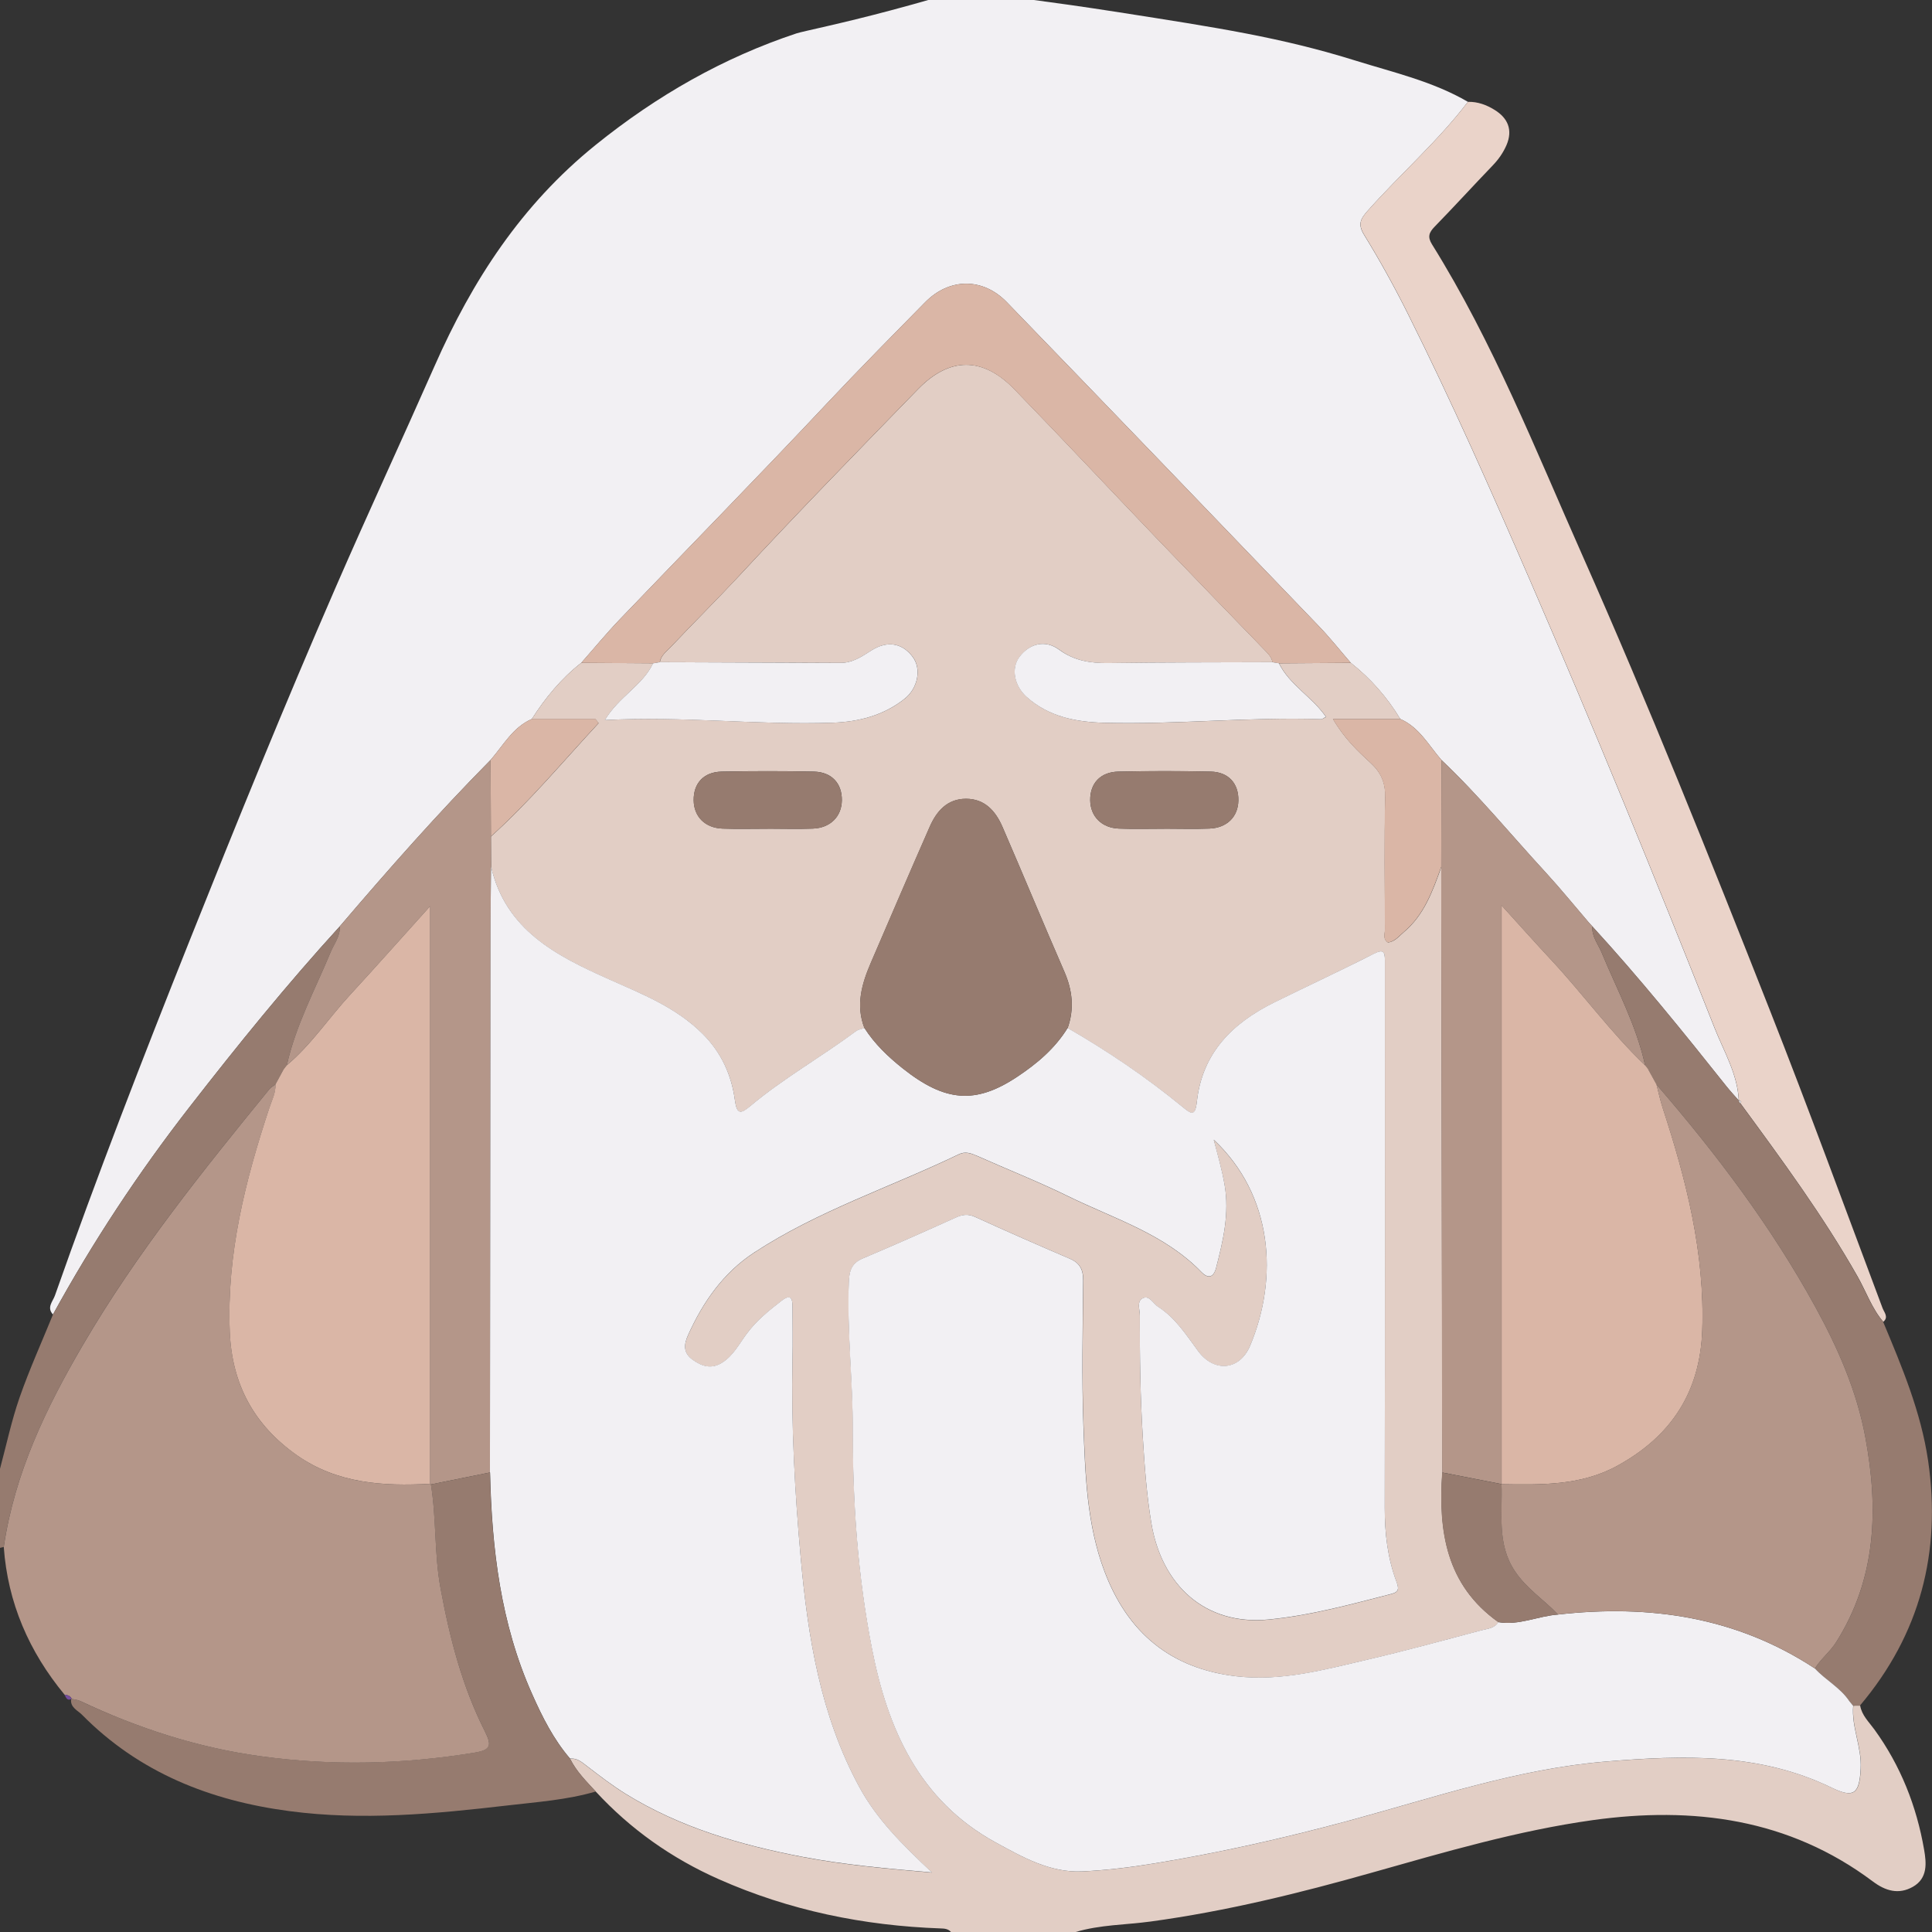 <svg width="39" height="39" viewBox="0 0 39 39" fill="none" xmlns="http://www.w3.org/2000/svg">
<rect x="0" y="0" width="39" height="39" fill="#333333" stroke="none"/>
<g clip-path="url(#clip0_3_3398)">
<path d="M18.738 0H20.871C21.273 0.053 21.873 0.136 22.601 0.25C24.582 0.561 25.859 0.754 27.368 1.225C28.134 1.464 28.927 1.644 29.632 2.056C29.025 2.854 28.267 3.512 27.605 4.259C27.461 4.422 27.404 4.528 27.538 4.745C27.855 5.261 28.149 5.793 28.42 6.336C29.302 8.101 30.1 9.905 30.884 11.714C32.18 14.704 33.413 17.722 34.611 20.753C34.8 21.229 35.076 21.681 35.099 22.215C35.016 22.12 34.93 22.028 34.851 21.929C33.977 20.83 33.094 19.738 32.144 18.701L32.146 18.703C32.121 18.676 32.097 18.649 32.071 18.621C31.784 18.287 31.506 17.944 31.208 17.619C30.507 16.858 29.851 16.055 29.098 15.342C28.84 15.048 28.652 14.681 28.266 14.514C28.002 14.076 27.669 13.698 27.267 13.38C27.052 13.132 26.848 12.874 26.621 12.638C24.525 10.456 22.428 8.274 20.324 6.1C19.84 5.6 19.165 5.605 18.677 6.1C18.011 6.776 17.344 7.452 16.693 8.144C15.315 9.611 13.905 11.048 12.512 12.502C12.242 12.784 11.993 13.087 11.734 13.38C11.33 13.696 11.01 14.085 10.736 14.514C10.35 14.682 10.161 15.047 9.902 15.342C8.838 16.418 7.839 17.552 6.858 18.701C5.789 19.872 4.793 21.102 3.821 22.353C2.794 23.674 1.874 25.067 1.069 26.534C0.937 26.393 1.067 26.27 1.108 26.154C1.955 23.746 2.879 21.367 3.824 18.996C4.779 16.602 5.75 14.215 6.778 11.852C7.429 10.356 8.115 8.877 8.774 7.385C9.537 5.655 10.532 4.13 12.021 2.928C13.264 1.925 14.607 1.162 16.078 0.674C16.2 0.633 16.963 0.482 17.99 0.207C18.309 0.122 18.57 0.049 18.738 0L18.738 0Z" fill="#F2F0F3"/>
<path d="M10.736 14.513C11.01 14.084 11.331 13.694 11.735 13.379C12.219 13.382 12.701 13.386 13.185 13.389C12.973 13.837 12.493 14.062 12.211 14.536C13.784 14.448 15.297 14.643 16.814 14.589C17.337 14.57 17.84 14.443 18.263 14.105C18.53 13.892 18.606 13.502 18.426 13.261C18.214 12.977 17.91 12.927 17.59 13.131C17.398 13.254 17.211 13.382 16.968 13.381C15.752 13.374 14.536 13.371 13.32 13.367C13.342 13.23 13.451 13.155 13.537 13.064C13.997 12.576 14.474 12.104 14.931 11.613C16.11 10.342 17.321 9.101 18.53 7.858C19.168 7.2 19.839 7.199 20.477 7.858C21.437 8.847 22.38 9.854 23.334 10.85C24.061 11.609 24.793 12.362 25.524 13.117C25.594 13.191 25.67 13.259 25.687 13.367C24.585 13.371 23.483 13.369 22.381 13.385C22.016 13.39 21.689 13.341 21.382 13.114C21.103 12.908 20.786 12.988 20.581 13.261C20.405 13.495 20.481 13.85 20.725 14.068C21.179 14.476 21.733 14.576 22.307 14.592C23.762 14.629 25.213 14.47 26.668 14.518C26.698 14.518 26.728 14.492 26.769 14.472C26.489 14.065 26.036 13.83 25.82 13.39C26.303 13.387 26.786 13.383 27.269 13.38C27.671 13.698 28.004 14.075 28.267 14.514C27.832 14.514 27.396 14.514 26.909 14.514C27.135 14.903 27.4 15.155 27.668 15.4C27.88 15.595 27.97 15.802 27.963 16.096C27.944 16.982 27.954 17.868 27.959 18.754C27.959 18.845 27.908 18.956 28.02 19.026C28.161 19.007 28.237 18.901 28.334 18.82C28.75 18.472 28.921 17.985 29.096 17.499C29.098 19.183 29.101 20.866 29.103 22.55C29.107 24.942 29.11 27.334 29.115 29.726C29.034 30.904 29.19 31.994 30.248 32.745C30.173 32.87 30.035 32.877 29.918 32.908C29.148 33.112 28.38 33.324 27.605 33.503C26.736 33.706 25.875 33.945 24.961 33.839C23.624 33.683 22.761 32.947 22.299 31.723C21.941 30.779 21.91 29.773 21.873 28.78C21.837 27.806 21.859 26.829 21.868 25.854C21.87 25.636 21.805 25.498 21.599 25.41C20.959 25.136 20.322 24.856 19.688 24.567C19.544 24.501 19.432 24.517 19.295 24.579C18.672 24.86 18.047 25.138 17.418 25.404C17.194 25.498 17.145 25.651 17.137 25.879C17.098 26.88 17.22 27.875 17.218 28.873C17.214 30.352 17.319 31.823 17.603 33.275C17.921 34.904 18.554 36.347 20.103 37.194C20.645 37.49 21.197 37.806 21.845 37.778C22.335 37.755 22.826 37.695 23.311 37.615C24.632 37.398 25.936 37.104 27.229 36.754C28.947 36.288 30.642 35.704 32.428 35.559C33.971 35.433 35.518 35.38 36.971 36.085C37.424 36.306 37.536 36.215 37.563 35.705C37.587 35.267 37.374 34.866 37.412 34.432C37.458 34.432 37.504 34.432 37.55 34.431C37.584 34.628 37.727 34.76 37.837 34.912C38.366 35.641 38.689 36.459 38.841 37.34C38.887 37.606 38.917 37.915 38.615 38.087C38.326 38.251 38.059 38.17 37.806 37.98C36.11 36.708 34.178 36.46 32.149 36.742C30.636 36.954 29.166 37.386 27.697 37.801C26.228 38.217 24.749 38.581 23.231 38.788C22.725 38.857 22.206 38.852 21.711 39.001H19.198C19.143 38.937 19.068 38.93 18.991 38.928C17.435 38.873 15.934 38.566 14.507 37.933C13.562 37.514 12.731 36.928 12.028 36.167C11.837 35.959 11.635 35.76 11.508 35.503C11.649 35.488 11.739 35.569 11.843 35.649C12.103 35.849 12.364 36.05 12.643 36.222C13.737 36.895 14.946 37.246 16.196 37.485C17.035 37.646 17.881 37.721 18.813 37.801C18.216 37.24 17.701 36.73 17.346 36.075C16.562 34.63 16.308 33.048 16.164 31.451C16.043 30.12 15.97 28.781 15.998 27.441C16.005 27.086 15.999 26.732 15.998 26.377C15.998 26.214 15.962 26.118 15.782 26.256C15.52 26.457 15.268 26.661 15.069 26.931C14.922 27.132 14.804 27.364 14.582 27.506C14.367 27.644 14.18 27.591 13.986 27.453C13.789 27.313 13.803 27.146 13.888 26.957C14.189 26.287 14.601 25.695 15.221 25.289C16.51 24.443 17.981 23.967 19.358 23.302C19.486 23.241 19.602 23.282 19.722 23.335C20.335 23.608 20.96 23.855 21.561 24.15C22.489 24.605 23.505 24.908 24.253 25.681C24.387 25.819 24.498 25.792 24.549 25.595C24.69 25.044 24.821 24.5 24.72 23.919C24.666 23.611 24.58 23.312 24.501 23.01C25.692 24.126 25.815 25.791 25.234 27.169C25.022 27.67 24.509 27.714 24.187 27.276C23.947 26.95 23.729 26.605 23.379 26.382C23.278 26.318 23.205 26.142 23.07 26.207C22.94 26.27 23.009 26.437 23.009 26.556C23.006 27.377 23.018 28.197 23.069 29.019C23.105 29.599 23.146 30.175 23.241 30.747C23.451 32.003 24.329 32.818 25.606 32.695C26.454 32.613 27.268 32.389 28.087 32.178C28.248 32.136 28.239 32.061 28.189 31.93C28.011 31.452 27.953 30.955 27.953 30.444C27.959 26.847 27.956 23.249 27.956 19.651C27.956 19.563 27.956 19.474 27.956 19.385C27.956 19.218 27.927 19.155 27.735 19.254C27.069 19.593 26.39 19.907 25.72 20.239C24.88 20.653 24.269 21.257 24.161 22.235C24.126 22.554 24.049 22.491 23.858 22.336C23.134 21.744 22.362 21.222 21.552 20.753C21.69 20.363 21.649 19.991 21.485 19.614C21.062 18.642 20.657 17.663 20.236 16.691C20.099 16.375 19.881 16.125 19.501 16.125C19.121 16.125 18.905 16.376 18.767 16.692C18.366 17.604 17.974 18.52 17.579 19.436C17.396 19.862 17.271 20.293 17.45 20.754C17.392 20.775 17.323 20.784 17.276 20.82C16.576 21.34 15.812 21.77 15.144 22.331C14.952 22.491 14.875 22.503 14.835 22.211C14.767 21.704 14.566 21.257 14.189 20.877C13.652 20.338 12.968 20.07 12.3 19.773C11.228 19.296 10.209 18.778 9.913 17.496C9.912 17.293 9.911 17.09 9.91 16.887C10.696 16.179 11.368 15.369 12.084 14.598C12.063 14.57 12.042 14.544 12.02 14.517H10.736V14.513ZM15.498 16.728C15.802 16.728 16.107 16.738 16.411 16.726C16.763 16.712 16.99 16.481 16.994 16.156C16.999 15.817 16.791 15.584 16.43 15.576C15.809 15.563 15.187 15.563 14.565 15.576C14.203 15.584 13.998 15.814 14.003 16.156C14.008 16.485 14.232 16.713 14.585 16.726C14.889 16.738 15.194 16.728 15.498 16.729V16.728ZM23.499 16.728C23.803 16.728 24.108 16.738 24.412 16.726C24.768 16.713 24.992 16.488 24.998 16.16C25.005 15.817 24.801 15.584 24.441 15.576C23.82 15.562 23.198 15.562 22.576 15.576C22.212 15.584 22.004 15.813 22.007 16.152C22.011 16.478 22.235 16.712 22.586 16.726C22.89 16.738 23.195 16.729 23.499 16.729V16.728Z" fill="#E2CEC5"/>
<path d="M0.075 31.228C0.05 31.234 0.025 31.24 0 31.246C0 30.713 0 30.181 0 29.65C0.129 29.169 0.232 28.68 0.395 28.211C0.594 27.642 0.843 27.091 1.07 26.534C1.875 25.067 2.795 23.674 3.822 22.353C4.794 21.102 5.79 19.872 6.859 18.701C6.87 18.903 6.744 19.056 6.671 19.228C6.359 19.98 5.97 20.701 5.79 21.503L5.778 21.52C5.759 21.543 5.742 21.566 5.724 21.589C5.669 21.689 5.614 21.791 5.56 21.892C5.519 21.922 5.471 21.945 5.441 21.983C4.093 23.633 2.758 25.294 1.679 27.139C0.932 28.417 0.294 29.741 0.075 31.228Z" fill="#967B6F"/>
<path d="M29.632 2.056C29.829 2.05 30.011 2.119 30.17 2.218C30.438 2.383 30.543 2.622 30.41 2.931C30.343 3.084 30.251 3.216 30.135 3.337C29.741 3.747 29.357 4.168 28.961 4.575C28.847 4.692 28.812 4.781 28.907 4.933C30.143 6.916 30.998 9.082 31.941 11.207C33.283 14.233 34.511 17.307 35.724 20.385C36.511 22.383 37.249 24.399 38.003 26.409C38.034 26.49 38.13 26.588 38.017 26.683C37.785 26.412 37.672 26.074 37.499 25.77C36.802 24.541 35.965 23.406 35.131 22.269C35.139 22.259 35.152 22.243 35.151 22.242C35.138 22.228 35.121 22.216 35.105 22.203L35.101 22.213C35.077 21.679 34.801 21.227 34.613 20.751C33.415 17.72 32.182 14.703 30.886 11.713C30.102 9.903 29.304 8.1 28.422 6.334C28.151 5.791 27.857 5.259 27.54 4.743C27.406 4.526 27.463 4.42 27.607 4.257C28.269 3.51 29.027 2.852 29.634 2.054L29.632 2.056Z" fill="#EAD3C9"/>
<path d="M13.184 13.39C12.7 13.387 12.218 13.383 11.734 13.38C11.993 13.086 12.242 12.784 12.512 12.502C13.905 11.048 15.315 9.61 16.693 8.144C17.344 7.452 18.01 6.776 18.677 6.1C19.165 5.605 19.84 5.6 20.324 6.1C22.428 8.274 24.525 10.456 26.621 12.638C26.848 12.874 27.052 13.132 27.267 13.38C26.784 13.383 26.301 13.387 25.818 13.39C25.773 13.383 25.729 13.375 25.685 13.367C25.669 13.26 25.592 13.191 25.522 13.117C24.792 12.363 24.059 11.609 23.332 10.85C22.378 9.854 21.435 8.847 20.475 7.858C19.837 7.199 19.166 7.2 18.528 7.858C17.319 9.101 16.108 10.342 14.929 11.613C14.473 12.106 13.995 12.576 13.535 13.064C13.45 13.155 13.341 13.23 13.318 13.367C13.274 13.375 13.229 13.383 13.184 13.39Z" fill="#DAB6A6"/>
<path d="M5.79 21.503C5.969 20.7 6.359 19.979 6.671 19.227C6.743 19.054 6.87 18.902 6.859 18.7C7.841 17.551 8.839 16.416 9.903 15.342C9.905 15.856 9.908 16.37 9.91 16.884C9.911 17.087 9.912 17.29 9.913 17.493C9.909 17.924 9.902 18.354 9.902 18.785C9.898 22.431 9.895 26.078 9.89 29.724C9.493 29.804 9.096 29.884 8.699 29.965L8.683 29.952V18.292C8.105 18.934 7.597 19.507 7.078 20.07C6.643 20.542 6.285 21.085 5.79 21.502V21.503Z" fill="#B49689"/>
<path d="M29.112 29.725C29.108 27.333 29.105 24.941 29.1 22.549C29.097 20.866 29.095 19.182 29.093 17.498C29.095 16.779 29.096 16.061 29.098 15.342C29.852 16.055 30.507 16.857 31.208 17.618C31.506 17.942 31.784 18.285 32.071 18.62C32.097 18.648 32.121 18.675 32.146 18.703L32.144 18.7C32.129 18.903 32.259 19.055 32.331 19.227C32.642 19.979 33.034 20.7 33.209 21.505C32.514 20.843 31.953 20.063 31.3 19.364C30.989 19.031 30.686 18.689 30.31 18.276V29.958C29.911 29.879 29.511 29.802 29.112 29.724V29.725Z" fill="#B49689"/>
<path d="M33.208 21.505C33.033 20.7 32.641 19.979 32.33 19.227C32.258 19.054 32.128 18.903 32.143 18.7C33.093 19.737 33.977 20.829 34.85 21.928C34.929 22.027 35.015 22.118 35.098 22.214L35.102 22.204C35.1 22.23 35.109 22.252 35.128 22.27C35.963 23.407 36.799 24.54 37.496 25.771C37.669 26.076 37.783 26.413 38.014 26.684C38.394 27.592 38.776 28.5 38.921 29.483C39.191 31.333 38.761 32.989 37.546 34.429C37.5 34.429 37.453 34.429 37.408 34.43V34.433L37.333 34.342C37.151 34.068 36.853 33.917 36.636 33.68C36.756 33.486 36.939 33.347 37.064 33.151C37.882 31.861 37.921 30.46 37.656 29.022C37.483 28.082 37.102 27.215 36.644 26.38C35.754 24.757 34.646 23.29 33.438 21.893C33.382 21.792 33.327 21.691 33.271 21.59C33.254 21.567 33.237 21.543 33.219 21.52L33.207 21.505H33.208Z" fill="#967B6F"/>
<path d="M29.098 15.341C29.096 16.061 29.095 16.779 29.093 17.498C28.918 17.984 28.747 18.472 28.331 18.819C28.235 18.899 28.158 19.005 28.017 19.026C27.905 18.955 27.957 18.844 27.956 18.753C27.952 17.867 27.941 16.981 27.96 16.095C27.966 15.802 27.876 15.593 27.665 15.399C27.397 15.155 27.132 14.902 26.906 14.513C27.393 14.513 27.829 14.513 28.265 14.513C28.651 14.68 28.839 15.047 29.097 15.341H29.098Z" fill="#DAB6A6"/>
<path d="M9.91 16.884C9.908 16.37 9.905 15.856 9.903 15.341C10.161 15.046 10.35 14.681 10.736 14.513C11.164 14.513 11.593 14.513 12.02 14.513C12.042 14.541 12.063 14.567 12.084 14.595C11.368 15.365 10.696 16.176 9.91 16.884Z" fill="#DAB6A6"/>
<path d="M32.145 18.702C32.12 18.675 32.096 18.648 32.07 18.62C32.096 18.648 32.12 18.675 32.145 18.702Z" fill="#754D9D"/>
<path d="M9.89 29.724C9.894 26.078 9.897 22.431 9.902 18.785C9.902 18.354 9.909 17.924 9.913 17.493C10.209 18.775 11.228 19.293 12.3 19.77C12.967 20.067 13.651 20.335 14.189 20.874C14.566 21.253 14.766 21.701 14.835 22.208C14.875 22.5 14.952 22.488 15.144 22.328C15.813 21.767 16.576 21.337 17.276 20.817C17.323 20.781 17.391 20.772 17.45 20.751C17.655 21.072 17.925 21.33 18.223 21.567C19.076 22.245 19.691 22.295 20.531 21.738C20.933 21.472 21.296 21.165 21.552 20.75C22.362 21.218 23.134 21.74 23.858 22.333C24.048 22.488 24.125 22.55 24.161 22.232C24.269 21.254 24.881 20.65 25.72 20.236C26.39 19.904 27.069 19.591 27.735 19.251C27.927 19.154 27.956 19.215 27.956 19.382C27.956 19.471 27.956 19.56 27.956 19.648C27.956 23.246 27.959 26.844 27.953 30.441C27.953 30.952 28.01 31.449 28.189 31.927C28.238 32.059 28.247 32.134 28.087 32.175C27.269 32.386 26.454 32.61 25.606 32.692C24.328 32.814 23.45 32 23.241 30.744C23.146 30.172 23.105 29.595 23.069 29.016C23.018 28.195 23.006 27.375 23.009 26.553C23.009 26.434 22.94 26.267 23.07 26.205C23.204 26.14 23.278 26.315 23.379 26.379C23.728 26.602 23.947 26.947 24.187 27.273C24.509 27.71 25.022 27.667 25.234 27.166C25.815 25.788 25.692 24.123 24.501 23.007C24.581 23.309 24.667 23.609 24.72 23.916C24.821 24.497 24.69 25.042 24.549 25.592C24.498 25.79 24.388 25.816 24.253 25.678C23.505 24.905 22.489 24.602 21.562 24.147C20.96 23.852 20.335 23.605 19.722 23.332C19.602 23.279 19.485 23.238 19.358 23.299C17.98 23.963 16.51 24.44 15.221 25.286C14.601 25.692 14.189 26.284 13.888 26.954C13.804 27.143 13.789 27.31 13.986 27.45C14.18 27.588 14.368 27.641 14.582 27.503C14.803 27.361 14.921 27.129 15.069 26.928C15.268 26.658 15.521 26.453 15.782 26.253C15.962 26.115 15.998 26.211 15.998 26.374C15.999 26.729 16.005 27.083 15.998 27.438C15.971 28.778 16.044 30.117 16.164 31.448C16.308 33.045 16.562 34.627 17.346 36.072C17.701 36.727 18.216 37.237 18.813 37.798C17.881 37.718 17.035 37.642 16.196 37.482C14.946 37.243 13.737 36.892 12.643 36.219C12.364 36.047 12.103 35.846 11.843 35.646C11.739 35.566 11.648 35.486 11.508 35.5C11.175 35.112 10.948 34.661 10.743 34.199C10.106 32.775 9.928 31.262 9.893 29.724H9.89Z" fill="#F2F0F3"/>
<path d="M36.637 33.681C36.855 33.917 37.152 34.068 37.334 34.343C37.359 34.373 37.384 34.404 37.409 34.434V34.431C37.371 34.865 37.584 35.266 37.56 35.704C37.533 36.214 37.421 36.304 36.968 36.084C35.515 35.379 33.969 35.431 32.425 35.558C30.639 35.704 28.942 36.288 27.226 36.753C25.932 37.103 24.628 37.397 23.308 37.614C22.823 37.694 22.331 37.754 21.841 37.777C21.194 37.805 20.642 37.489 20.1 37.193C18.551 36.345 17.918 34.902 17.6 33.274C17.316 31.822 17.212 30.351 17.214 28.872C17.216 27.874 17.095 26.878 17.134 25.878C17.143 25.65 17.191 25.497 17.415 25.403C18.044 25.137 18.669 24.859 19.292 24.578C19.429 24.516 19.541 24.5 19.685 24.566C20.319 24.855 20.956 25.135 21.596 25.409C21.802 25.497 21.867 25.634 21.865 25.853C21.856 26.828 21.834 27.805 21.87 28.779C21.907 29.773 21.938 30.777 22.296 31.722C22.758 32.947 23.621 33.683 24.958 33.838C25.872 33.943 26.733 33.705 27.602 33.502C28.378 33.322 29.145 33.111 29.915 32.907C30.032 32.876 30.17 32.87 30.245 32.745C30.662 32.816 31.046 32.621 31.451 32.592C33.3 32.383 35.052 32.639 36.637 33.681Z" fill="#F2F0F3"/>
<path d="M21.551 20.751C21.295 21.166 20.931 21.473 20.53 21.739C19.69 22.296 19.075 22.245 18.222 21.567C17.925 21.331 17.655 21.073 17.449 20.752C17.27 20.29 17.395 19.859 17.578 19.434C17.972 18.518 18.364 17.602 18.766 16.69C18.904 16.374 19.121 16.123 19.5 16.123C19.88 16.123 20.098 16.373 20.235 16.689C20.657 17.661 21.061 18.64 21.484 19.612C21.648 19.989 21.689 20.361 21.551 20.751Z" fill="#967B6F"/>
<path d="M9.89 29.724C9.926 31.263 10.104 32.775 10.741 34.199C10.946 34.661 11.173 35.112 11.506 35.5C11.633 35.757 11.835 35.957 12.026 36.164C11.443 36.335 10.837 36.376 10.239 36.446C8.778 36.616 7.313 36.755 5.843 36.56C4.245 36.35 2.807 35.782 1.655 34.614C1.567 34.525 1.409 34.465 1.437 34.292C1.499 34.306 1.564 34.31 1.619 34.337C2.781 34.885 3.987 35.277 5.267 35.452C6.71 35.648 8.138 35.613 9.572 35.38C9.906 35.325 9.932 35.236 9.789 34.953C9.33 34.044 9.079 33.072 8.894 32.072C8.763 31.371 8.811 30.663 8.698 29.965C9.095 29.884 9.492 29.804 9.889 29.724H9.89Z" fill="#967B6F"/>
<path d="M13.184 13.39C13.229 13.383 13.274 13.376 13.318 13.367C14.534 13.371 15.751 13.375 16.966 13.381C17.209 13.382 17.396 13.254 17.588 13.131C17.908 12.927 18.212 12.977 18.424 13.261C18.605 13.503 18.529 13.892 18.261 14.105C17.837 14.443 17.335 14.57 16.812 14.589C15.295 14.643 13.784 14.45 12.209 14.536C12.491 14.062 12.972 13.837 13.183 13.389L13.184 13.39Z" fill="#F2F0F3"/>
<path d="M25.684 13.367C25.729 13.374 25.773 13.382 25.817 13.389C26.033 13.829 26.486 14.065 26.766 14.471C26.724 14.491 26.694 14.519 26.665 14.518C25.21 14.469 23.758 14.628 22.304 14.591C21.73 14.576 21.176 14.475 20.722 14.068C20.478 13.849 20.402 13.495 20.578 13.26C20.783 12.988 21.1 12.908 21.379 13.114C21.686 13.34 22.014 13.389 22.378 13.384C23.48 13.369 24.581 13.371 25.684 13.367Z" fill="#F2F0F3"/>
<path d="M31.451 32.592C31.046 32.622 30.662 32.816 30.245 32.745C29.186 31.993 29.03 30.904 29.112 29.725C29.511 29.803 29.911 29.881 30.31 29.959L30.311 29.96C30.334 30.554 30.213 31.163 30.58 31.715C30.816 32.071 31.168 32.294 31.451 32.592Z" fill="#967B6F"/>
<path d="M15.497 16.729C15.193 16.729 14.888 16.739 14.584 16.727C14.23 16.713 14.007 16.486 14.002 16.157C13.998 15.815 14.203 15.584 14.565 15.577C15.185 15.564 15.807 15.564 16.43 15.577C16.79 15.585 16.998 15.818 16.994 16.157C16.989 16.483 16.762 16.714 16.41 16.727C16.106 16.74 15.801 16.729 15.497 16.729Z" fill="#967B6F"/>
<path d="M23.499 16.73C23.195 16.73 22.889 16.74 22.586 16.726C22.235 16.712 22.009 16.477 22.008 16.152C22.004 15.813 22.212 15.583 22.576 15.576C23.197 15.563 23.819 15.563 24.441 15.576C24.801 15.584 25.006 15.818 24.999 16.16C24.992 16.488 24.768 16.713 24.412 16.726C24.108 16.738 23.803 16.729 23.499 16.729V16.73Z" fill="#967B6F"/>
<path d="M8.699 29.966C8.812 30.663 8.764 31.372 8.895 32.073C9.08 33.073 9.331 34.046 9.79 34.954C9.932 35.237 9.907 35.327 9.573 35.381C8.139 35.615 6.711 35.65 5.268 35.453C3.987 35.278 2.781 34.886 1.62 34.337C1.565 34.311 1.499 34.307 1.438 34.293H1.448C1.42 34.229 1.362 34.217 1.303 34.209C0.586 33.341 0.157 32.355 0.076 31.228C0.294 29.741 0.931 28.417 1.68 27.139C2.759 25.294 4.094 23.633 5.441 21.983C5.472 21.945 5.521 21.922 5.561 21.892C5.57 22.062 5.49 22.211 5.438 22.365C4.952 23.832 4.575 25.314 4.639 26.883C4.682 27.948 5.128 28.767 5.993 29.375C6.809 29.95 7.734 30.005 8.684 29.953L8.7 29.966H8.699Z" fill="#B49689"/>
<path d="M1.301 34.209C1.361 34.218 1.418 34.229 1.446 34.293C1.349 34.347 1.335 34.261 1.301 34.209Z" fill="#754D9D"/>
<path d="M8.683 29.952C7.733 30.005 6.808 29.948 5.992 29.375C5.128 28.766 4.682 27.947 4.638 26.882C4.575 25.314 4.951 23.831 5.437 22.364C5.488 22.21 5.568 22.061 5.56 21.891C5.615 21.79 5.67 21.689 5.724 21.588C5.742 21.564 5.759 21.541 5.777 21.519L5.79 21.503C6.286 21.085 6.642 20.542 7.078 20.07C7.597 19.507 8.104 18.934 8.683 18.292V29.952Z" fill="#DAB6A6"/>
<path d="M5.777 21.519C5.759 21.542 5.742 21.566 5.724 21.588C5.742 21.564 5.759 21.541 5.777 21.519Z" fill="#9C66D5"/>
<path d="M35.129 22.27C35.11 22.251 35.101 22.23 35.103 22.204C35.118 22.217 35.134 22.229 35.149 22.243C35.15 22.244 35.136 22.261 35.129 22.27Z" fill="#F2F0F3"/>
<path d="M33.273 21.591C33.329 21.692 33.384 21.793 33.44 21.894C33.481 22.051 33.514 22.213 33.565 22.367C34.041 23.824 34.416 25.294 34.363 26.849C34.32 28.108 33.731 28.996 32.645 29.591C31.911 29.993 31.112 29.973 30.313 29.961L30.312 29.96C30.312 26.105 30.312 22.251 30.312 18.278C30.688 18.691 30.991 19.033 31.302 19.366C31.955 20.065 32.516 20.845 33.211 21.507L33.224 21.522C33.241 21.545 33.258 21.569 33.276 21.592L33.273 21.591Z" fill="#DAB6A6"/>
<path d="M30.311 29.96C31.11 29.973 31.909 29.992 32.643 29.59C33.73 28.994 34.318 28.106 34.361 26.848C34.414 25.293 34.039 23.823 33.562 22.366C33.512 22.212 33.479 22.051 33.438 21.893C34.646 23.29 35.754 24.757 36.644 26.38C37.102 27.215 37.483 28.082 37.656 29.022C37.921 30.459 37.881 31.86 37.064 33.151C36.939 33.347 36.756 33.486 36.636 33.68C35.051 32.638 33.299 32.382 31.45 32.591C31.167 32.292 30.815 32.071 30.579 31.714C30.212 31.162 30.333 30.553 30.31 29.959L30.311 29.96Z" fill="#B49689"/>
<path d="M33.273 21.591C33.256 21.567 33.239 21.544 33.221 21.521C33.239 21.544 33.256 21.567 33.273 21.591Z" fill="#9C66D5"/>
<path d="M37.409 34.433C37.384 34.403 37.359 34.372 37.334 34.342C37.359 34.372 37.384 34.403 37.409 34.433Z" fill="#D9CFF0"/>
</g>
<defs>
<clipPath id="clip0_3_3398">
<rect width="39" height="39" fill="white"/>
</clipPath>
</defs>
</svg>
